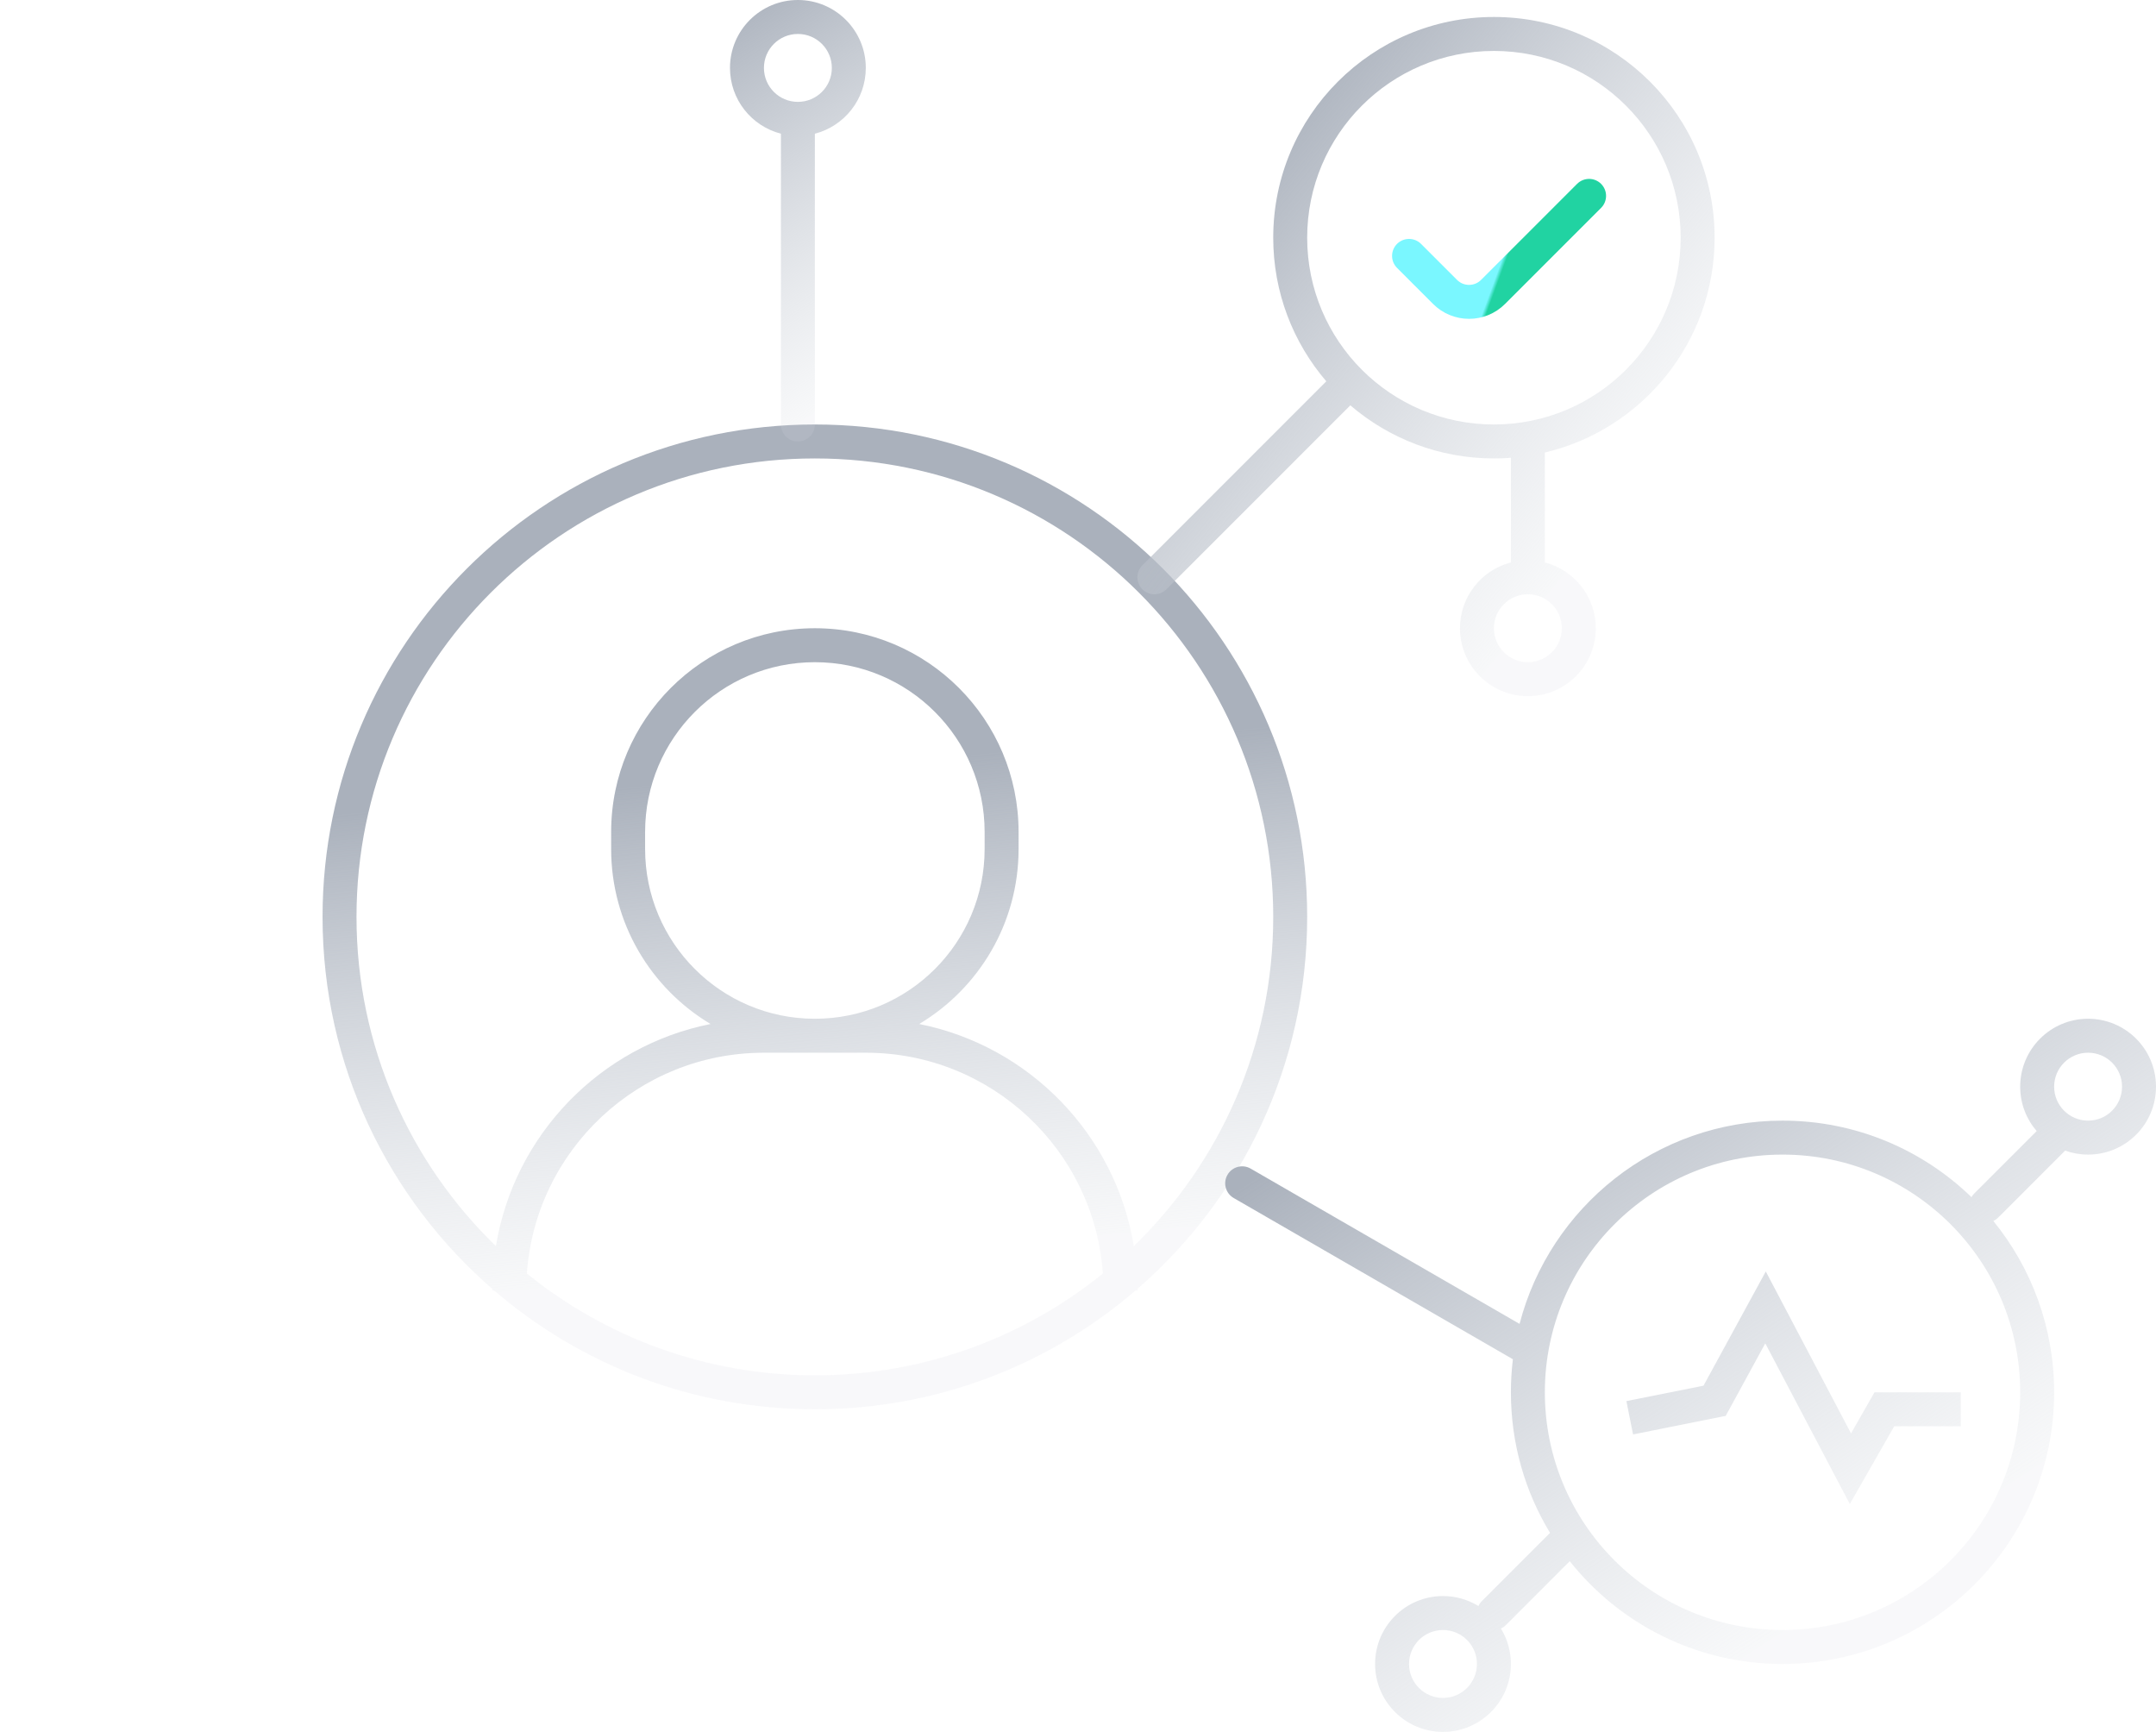 <svg width="127" height="102" viewBox="0 0 127 102" fill="none" xmlns="http://www.w3.org/2000/svg">
<path fill-rule="evenodd" clip-rule="evenodd" d="M48 27C33.088 27 21 39.088 21 54C21 61.609 24.148 68.483 29.212 73.391C30.289 66.824 35.364 61.603 41.855 60.309C38.348 58.214 36 54.381 36 50V49C36 42.373 41.373 37 48 37C54.627 37 60 42.373 60 49V50C60 54.381 57.652 58.214 54.145 60.309C60.636 61.603 65.711 66.824 66.788 73.391C71.852 68.483 75 61.609 75 54C75 39.088 62.912 27 48 27ZM67 75.91C73.126 70.593 77 62.749 77 54C77 37.984 64.016 25 48 25C31.984 25 19 37.984 19 54C19 62.749 22.874 70.593 29 75.91C29 75.94 29 75.97 29 76H29.105C34.18 80.363 40.782 83 48 83C55.218 83 61.82 80.363 66.895 76H67C67 75.97 67 75.94 67 75.91ZM64.965 75.005C64.455 67.738 58.398 62 51 62H48H45C37.602 62 31.545 67.738 31.035 75.005C35.671 78.755 41.573 81 48 81C54.427 81 60.329 78.755 64.965 75.005ZM48 60C53.523 60 58 55.523 58 50V49C58 43.477 53.523 39 48 39C42.477 39 38 43.477 38 49V50C38 55.523 42.477 60 48 60Z" fill="url(#paint0_linear_146_9062)"/>
<path d="M93.606 11.536L87.95 17.192C87.168 17.974 85.902 17.974 85.121 17.192L83 15.071" stroke="url(#paint1_linear_146_9062)" stroke-width="2" stroke-linecap="round"/>
<path fill-rule="evenodd" clip-rule="evenodd" d="M45 4C45 2.895 45.895 2 47 2C48.105 2 49 2.895 49 4C49 5.105 48.105 6 47 6C45.895 6 45 5.105 45 4ZM47 0C44.791 0 43 1.791 43 4C43 5.864 44.275 7.43 46 7.874L46 25C46 25.552 46.448 26 47 26C47.552 26 48 25.552 48 25L48 7.874C49.725 7.43 51 5.864 51 4C51 1.791 49.209 0 47 0Z" fill="url(#paint2_linear_146_9062)"/>
<path fill-rule="evenodd" clip-rule="evenodd" d="M77 14C77 7.925 81.925 3 88 3C94.075 3 99 7.925 99 14C99 20.075 94.075 25 88 25C81.925 25 77 20.075 77 14ZM88 1C80.82 1 75 6.82 75 14C75 17.23 76.178 20.185 78.127 22.458L67.293 33.293C66.902 33.683 66.902 34.317 67.293 34.707C67.683 35.098 68.317 35.098 68.707 34.707L79.542 23.872C81.815 25.822 84.77 27 88 27C88.336 27 88.67 26.987 89 26.962V33.126C87.275 33.57 86 35.136 86 37C86 39.209 87.791 41 90 41C92.209 41 94 39.209 94 37C94 35.136 92.725 33.57 91 33.126V26.652C96.733 25.298 101 20.147 101 14C101 6.82 95.18 1 88 1ZM90 35C88.895 35 88 35.895 88 37C88 38.105 88.895 39 90 39C91.104 39 92 38.105 92 37C92 35.895 91.104 35 90 35Z" fill="url(#paint3_linear_146_9062)"/>
<path fill-rule="evenodd" clip-rule="evenodd" d="M123 62C121.895 62 121 62.895 121 64C121 65.105 121.895 66 123 66C124.104 66 125 65.105 125 64C125 62.895 124.104 62 123 62ZM119 64C119 61.791 120.791 60 123 60C125.209 60 127 61.791 127 64C127 66.209 125.209 68 123 68C122.525 68 122.07 67.917 121.648 67.766L117.707 71.707C117.62 71.793 117.522 71.861 117.417 71.909C119.657 74.662 121 78.174 121 82C121 90.837 113.836 98 105 98C99.923 98 95.398 95.635 92.467 91.947L88.707 95.707C88.619 95.795 88.519 95.863 88.412 95.911C88.785 96.519 89 97.234 89 98C89 100.209 87.209 102 85 102C82.791 102 81 100.209 81 98C81 95.791 82.791 94 85 94C85.765 94 86.48 94.215 87.088 94.588C87.137 94.481 87.205 94.381 87.293 94.293L91.293 90.293L91.306 90.28C89.842 87.864 89 85.031 89 82C89 81.341 89.04 80.691 89.117 80.053L72.671 70.557C72.192 70.281 72.028 69.67 72.305 69.191C72.581 68.713 73.192 68.549 73.671 68.825L89.511 77.971C91.298 71.085 97.555 66 105 66C109.326 66 113.25 67.717 116.13 70.506C116.173 70.43 116.228 70.358 116.293 70.293L119.972 66.614C119.366 65.913 119 64.999 119 64ZM85 96C83.895 96 83 96.895 83 98C83 99.105 83.895 100 85 100C86.104 100 87 99.105 87 98C87 96.895 86.104 96 85 96ZM91 82C91 74.268 97.268 68 105 68C112.732 68 119 74.268 119 82C119 89.732 112.732 96 105 96C97.268 96 91 89.732 91 82ZM104.015 74.883L109.036 84.421L110.419 82H115.5V84H111.58L108.964 88.579L103.984 79.117L101.654 83.389L96.196 84.481L95.804 82.519L100.345 81.611L104.015 74.883Z" fill="url(#paint4_linear_146_9062)"/>
<g filter="url(#filter0_ddd_146_9062)">
<circle cx="16" cy="86" r="3" fill="white"/>
</g>
<defs>
<filter id="filter0_ddd_146_9062" x="0" y="70" width="32" height="32" filterUnits="userSpaceOnUse" color-interpolation-filters="sRGB">
<feFlood flood-opacity="0" result="BackgroundImageFix"/>
<feColorMatrix in="SourceAlpha" type="matrix" values="0 0 0 0 0 0 0 0 0 0 0 0 0 0 0 0 0 0 127 0" result="hardAlpha"/>
<feOffset/>
<feGaussianBlur stdDeviation="6.5"/>
<feComposite in2="hardAlpha" operator="out"/>
<feColorMatrix type="matrix" values="0 0 0 0 1 0 0 0 0 1 0 0 0 0 1 0 0 0 0.81 0"/>
<feBlend mode="normal" in2="BackgroundImageFix" result="effect1_dropShadow_146_9062"/>
<feColorMatrix in="SourceAlpha" type="matrix" values="0 0 0 0 0 0 0 0 0 0 0 0 0 0 0 0 0 0 127 0" result="hardAlpha"/>
<feOffset/>
<feGaussianBlur stdDeviation="1"/>
<feComposite in2="hardAlpha" operator="out"/>
<feColorMatrix type="matrix" values="0 0 0 0 1 0 0 0 0 1 0 0 0 0 1 0 0 0 1 0"/>
<feBlend mode="normal" in2="effect1_dropShadow_146_9062" result="effect2_dropShadow_146_9062"/>
<feColorMatrix in="SourceAlpha" type="matrix" values="0 0 0 0 0 0 0 0 0 0 0 0 0 0 0 0 0 0 127 0" result="hardAlpha"/>
<feOffset/>
<feGaussianBlur stdDeviation="4"/>
<feComposite in2="hardAlpha" operator="out"/>
<feColorMatrix type="matrix" values="0 0 0 0 1 0 0 0 0 1 0 0 0 0 1 0 0 0 0.71 0"/>
<feBlend mode="normal" in2="effect2_dropShadow_146_9062" result="effect3_dropShadow_146_9062"/>
<feBlend mode="normal" in="SourceGraphic" in2="effect3_dropShadow_146_9062" result="shape"/>
</filter>
<linearGradient id="paint0_linear_146_9062" x1="24.5" y1="47.5" x2="27.226" y2="76.311" gradientUnits="userSpaceOnUse">
<stop stop-color="#AAB1BC"/>
<stop offset="1" stop-color="#D1D6DD" stop-opacity="0.17"/>
</linearGradient>
<linearGradient id="paint1_linear_146_9062" x1="90.708" y1="9.875" x2="90.481" y2="9.792" gradientUnits="userSpaceOnUse">
<stop stop-color="#21D3A2"/>
<stop offset="1" stop-color="#7AF7FF"/>
</linearGradient>
<linearGradient id="paint2_linear_146_9062" x1="43" y1="0" x2="55.5" y2="19.5" gradientUnits="userSpaceOnUse">
<stop stop-color="#AAB1BC"/>
<stop offset="1" stop-color="#D1D6DD" stop-opacity="0.17"/>
</linearGradient>
<linearGradient id="paint3_linear_146_9062" x1="74.5" y1="6.5" x2="98.5" y2="26" gradientUnits="userSpaceOnUse">
<stop stop-color="#AAB1BC"/>
<stop offset="1" stop-color="#D1D6DD" stop-opacity="0.17"/>
</linearGradient>
<linearGradient id="paint4_linear_146_9062" x1="86" y1="61.5" x2="107.5" y2="94.5" gradientUnits="userSpaceOnUse">
<stop stop-color="#AAB1BC"/>
<stop offset="1" stop-color="#D1D6DD" stop-opacity="0.17"/>
</linearGradient>
</defs>
</svg>

